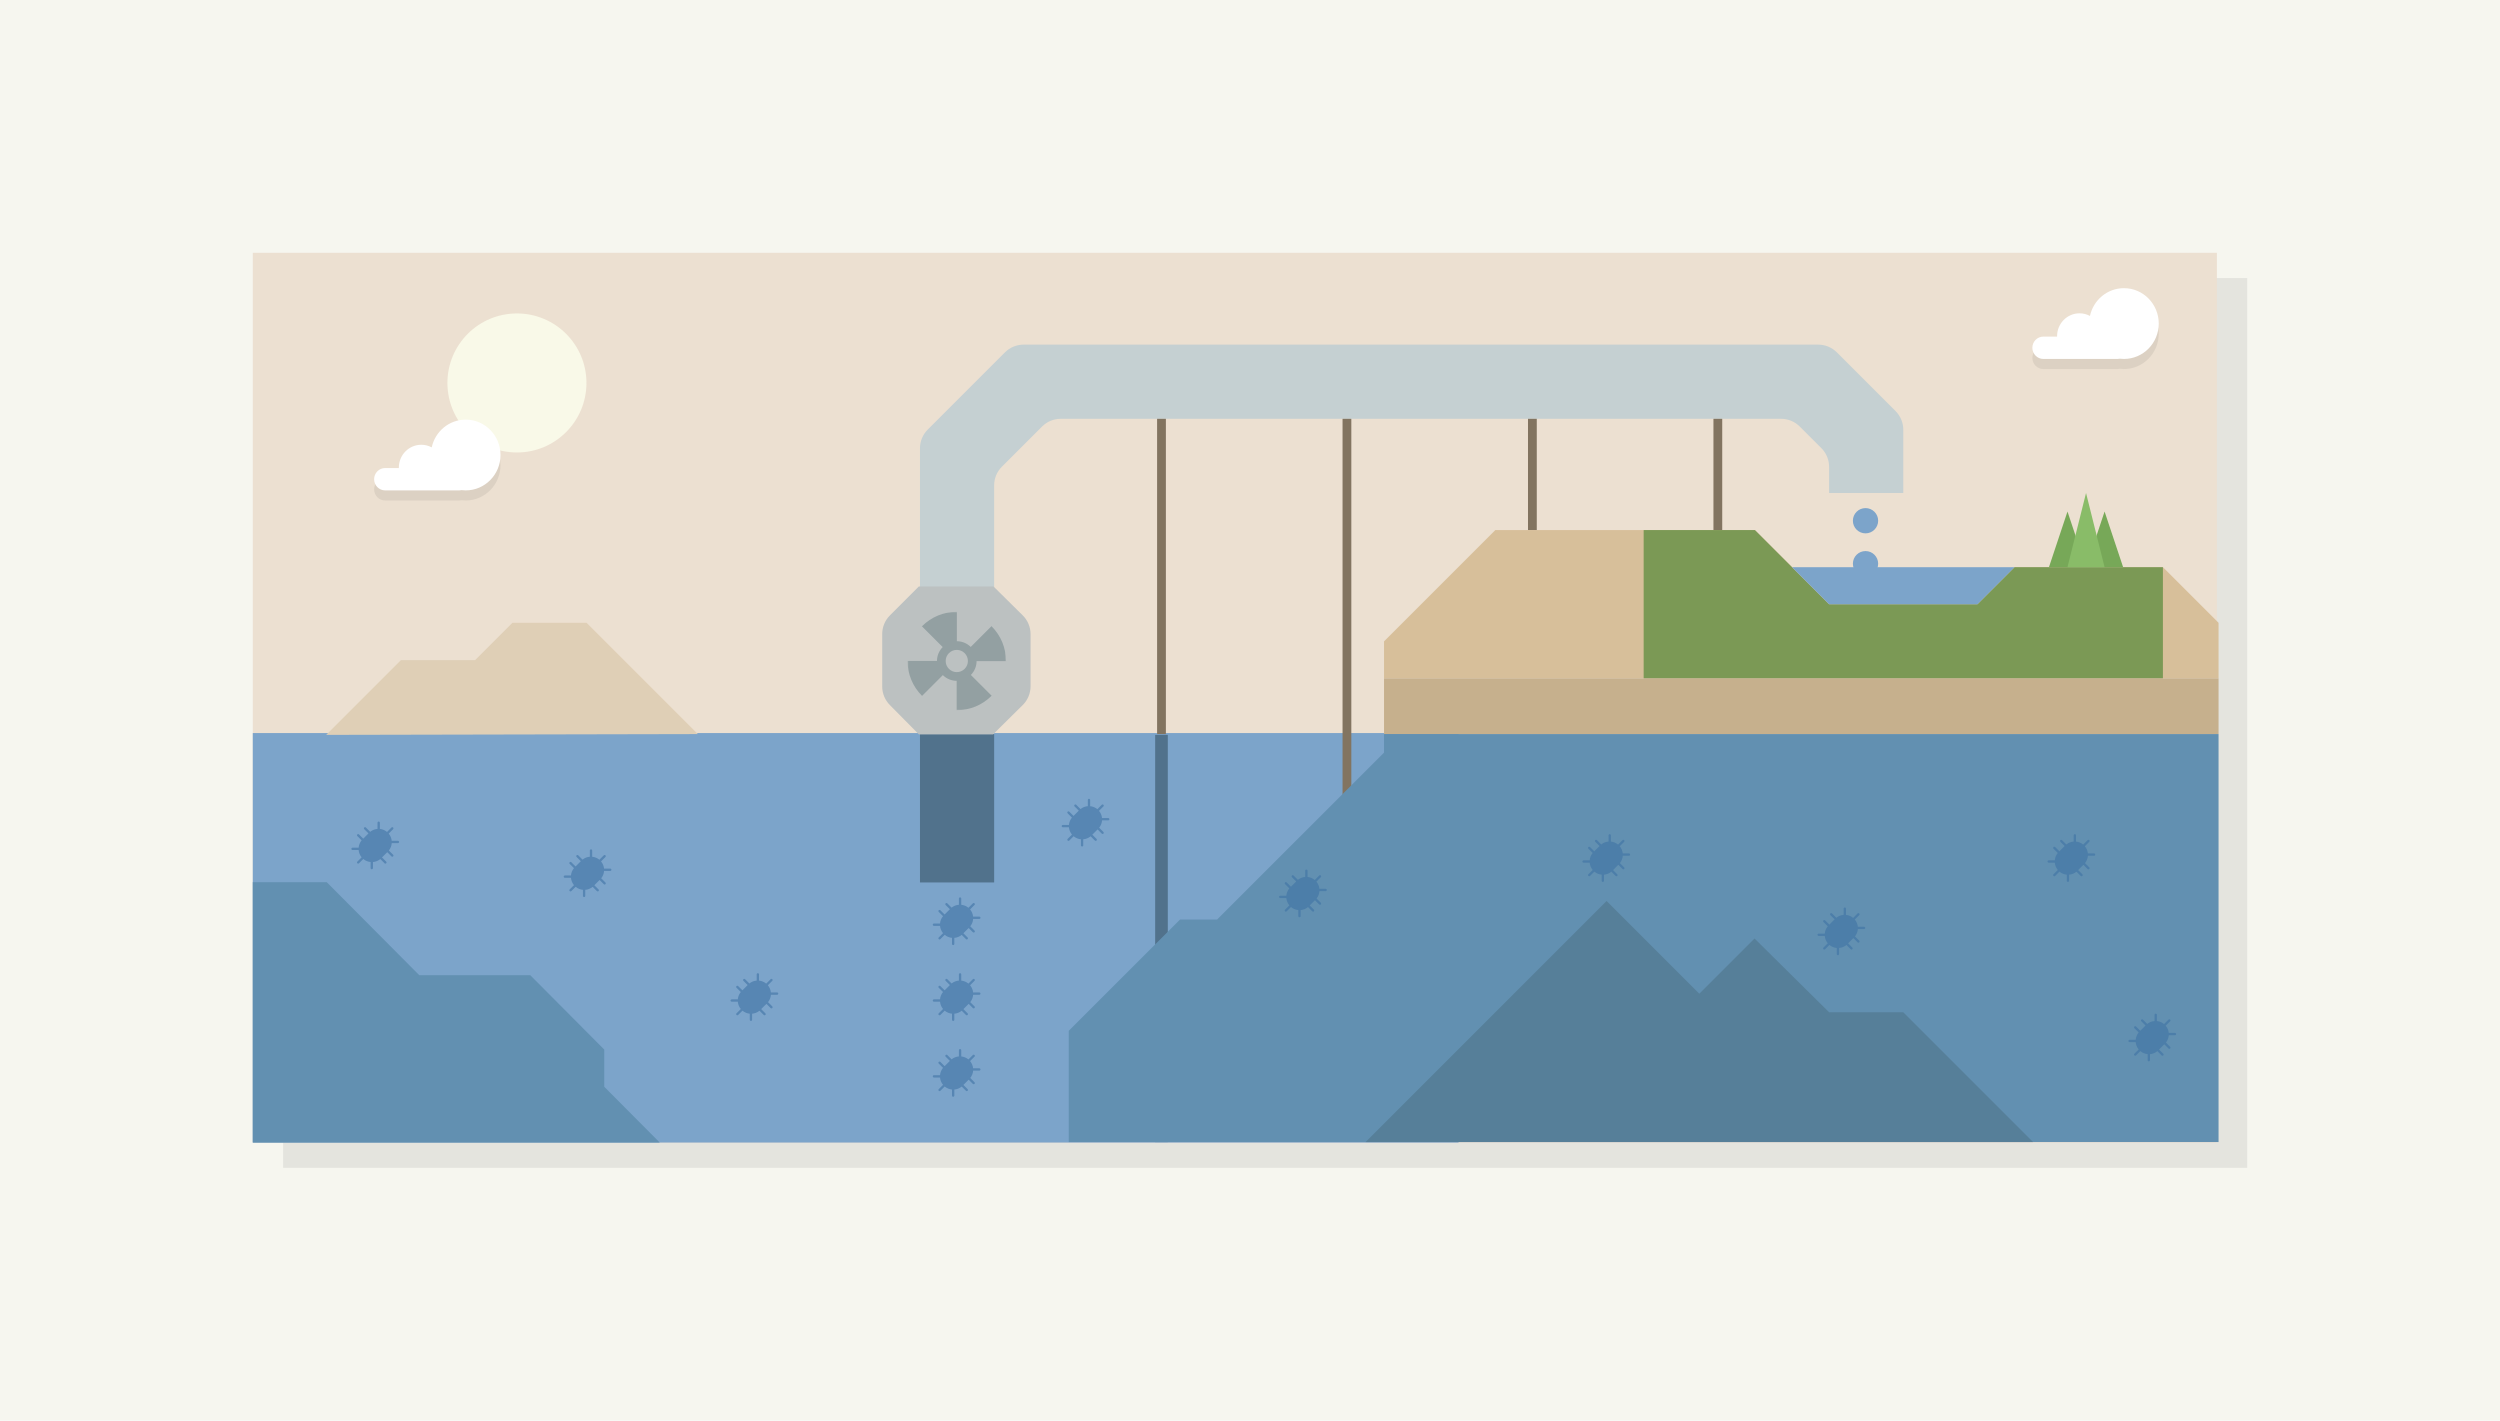 <?xml version="1.0" encoding="UTF-8"?>
<svg width="989px" height="562px" viewBox="0 0 989 562" version="1.1" xmlns="http://www.w3.org/2000/svg" xmlns:xlink="http://www.w3.org/1999/xlink">
    <!-- Generator: Sketch 52.2 (67145) - http://www.bohemiancoding.com/sketch -->
    <title>desert flooding 2</title>
    <desc>Created with Sketch.</desc>
    <defs>
        <polygon id="path-1" points="0 0 39 0 39 39 0 39"></polygon>
    </defs>
    <g id="Page-1" stroke="none" stroke-width="1" fill="none" fill-rule="evenodd">
        <g id="crt-frontier-desert-flooding-v1.0" transform="translate(-107, -4331)">
            <rect fill="#F6F6EF" x="0" y="0" width="1200" height="9397"></rect>
            <g id="desert-flooding-2" transform="translate(207, 4431)">
                <g id="Group-26">
                    <polygon id="Fill-1" fill="#E4E4DE" points="12 362 789 362 789 10 12 10"></polygon>
                    <polygon id="Fill-1" fill="#ECE0D1" points="0 352 777 352 777 0 0 0"></polygon>
                    <circle id="Oval" fill="#F9F9E8" cx="104.5" cy="51.5" r="27.5"></circle>
                    <polygon id="Fill-3" fill="#7CA4CA" points="0 190 0 244 0 352 477 352 477 190"></polygon>
                    <path d="M287.419,262.614 L284.961,262.614 C284.856,261.593 284.458,260.598 283.76,259.771 C283.763,259.768 283.765,259.766 283.768,259.763 L285.515,258.016 C285.694,257.836 285.694,257.546 285.515,257.366 C285.335,257.186 285.044,257.186 284.864,257.366 L283.117,259.113 C283.114,259.116 283.111,259.119 283.11,259.122 C282.281,258.429 281.286,258.033 280.266,257.931 L280.266,255.462 C280.266,255.208 280.059,255 279.805,255 C279.551,255 279.345,255.208 279.345,255.462 L279.345,257.923 C278.311,258.001 277.294,258.381 276.447,259.066 L274.748,257.366 C274.567,257.186 274.277,257.186 274.097,257.366 C273.917,257.546 273.917,257.836 274.097,258.016 L275.774,259.695 L273.693,261.776 L272.014,260.099 C271.836,259.919 271.544,259.919 271.364,260.099 C271.184,260.278 271.184,260.569 271.364,260.749 L273.06,262.443 C272.358,263.289 271.963,264.306 271.875,265.347 L269.46,265.347 C269.206,265.347 269,265.553 269,265.807 C269,266.061 269.206,266.267 269.46,266.267 L271.877,266.267 C271.969,267.304 272.367,268.319 273.07,269.16 L271.364,270.866 C271.184,271.045 271.184,271.337 271.364,271.516 C271.544,271.695 271.836,271.695 272.014,271.516 L273.719,269.812 C274.56,270.52 275.575,270.922 276.614,271.017 L276.614,273.421 C276.614,273.675 276.819,273.881 277.074,273.881 C277.201,273.881 277.315,273.829 277.399,273.746 C277.482,273.663 277.533,273.548 277.533,273.421 L277.533,271.02 C278.579,270.934 279.601,270.539 280.451,269.835 L282.131,271.516 C282.311,271.695 282.603,271.695 282.782,271.516 C282.961,271.337 282.961,271.045 282.782,270.866 L281.118,269.201 L283.199,267.12 L284.864,268.783 C285.044,268.964 285.335,268.964 285.515,268.783 C285.694,268.603 285.694,268.313 285.515,268.133 L283.828,266.447 C284.516,265.595 284.898,264.574 284.973,263.535 L287.419,263.535 C287.546,263.535 287.661,263.484 287.744,263.401 C287.827,263.318 287.878,263.202 287.878,263.075 C287.88,262.822 287.673,262.614 287.419,262.614" id="Fill-20-Copy-8" fill="#3E71A3" opacity="0.6"></path>
                    <path d="M287.419,292.614 L284.961,292.614 C284.856,291.593 284.458,290.598 283.76,289.771 C283.763,289.768 283.765,289.766 283.768,289.763 L285.515,288.016 C285.694,287.836 285.694,287.546 285.515,287.366 C285.335,287.186 285.044,287.186 284.864,287.366 L283.117,289.113 C283.114,289.116 283.111,289.119 283.11,289.122 C282.281,288.429 281.286,288.033 280.266,287.931 L280.266,285.462 C280.266,285.208 280.059,285 279.805,285 C279.551,285 279.345,285.208 279.345,285.462 L279.345,287.923 C278.311,288.001 277.294,288.381 276.447,289.066 L274.748,287.366 C274.567,287.186 274.277,287.186 274.097,287.366 C273.917,287.546 273.917,287.836 274.097,288.016 L275.774,289.695 L273.693,291.776 L272.014,290.099 C271.836,289.919 271.544,289.919 271.364,290.099 C271.184,290.278 271.184,290.569 271.364,290.749 L273.06,292.443 C272.358,293.289 271.963,294.306 271.875,295.347 L269.46,295.347 C269.206,295.347 269,295.553 269,295.807 C269,296.061 269.206,296.267 269.46,296.267 L271.877,296.267 C271.969,297.304 272.367,298.319 273.07,299.16 L271.364,300.866 C271.184,301.045 271.184,301.337 271.364,301.516 C271.544,301.695 271.836,301.695 272.014,301.516 L273.719,299.812 C274.56,300.52 275.575,300.922 276.614,301.017 L276.614,303.421 C276.614,303.675 276.819,303.881 277.074,303.881 C277.201,303.881 277.315,303.829 277.399,303.746 C277.482,303.663 277.533,303.548 277.533,303.421 L277.533,301.02 C278.579,300.934 279.601,300.539 280.451,299.835 L282.131,301.516 C282.311,301.695 282.603,301.695 282.782,301.516 C282.961,301.337 282.961,301.045 282.782,300.866 L281.118,299.201 L283.199,297.12 L284.864,298.783 C285.044,298.964 285.335,298.964 285.515,298.783 C285.694,298.603 285.694,298.313 285.515,298.133 L283.828,296.447 C284.516,295.595 284.898,294.574 284.973,293.535 L287.419,293.535 C287.546,293.535 287.661,293.484 287.744,293.401 C287.827,293.318 287.878,293.202 287.878,293.075 C287.88,292.822 287.673,292.614 287.419,292.614" id="Fill-20-Copy-8" fill="#3E71A3" opacity="0.6"></path>
                    <path d="M287.419,322.614 L284.961,322.614 C284.856,321.593 284.458,320.598 283.76,319.771 C283.763,319.768 283.765,319.766 283.768,319.763 L285.515,318.016 C285.694,317.836 285.694,317.546 285.515,317.366 C285.335,317.186 285.044,317.186 284.864,317.366 L283.117,319.113 C283.114,319.116 283.111,319.119 283.11,319.122 C282.281,318.429 281.286,318.033 280.266,317.931 L280.266,315.462 C280.266,315.208 280.059,315 279.805,315 C279.551,315 279.345,315.208 279.345,315.462 L279.345,317.923 C278.311,318.001 277.294,318.381 276.447,319.066 L274.748,317.366 C274.567,317.186 274.277,317.186 274.097,317.366 C273.917,317.546 273.917,317.836 274.097,318.016 L275.774,319.695 L273.693,321.776 L272.014,320.099 C271.836,319.919 271.544,319.919 271.364,320.099 C271.184,320.278 271.184,320.569 271.364,320.749 L273.06,322.443 C272.358,323.289 271.963,324.306 271.875,325.347 L269.46,325.347 C269.206,325.347 269,325.553 269,325.807 C269,326.061 269.206,326.267 269.46,326.267 L271.877,326.267 C271.969,327.304 272.367,328.319 273.07,329.16 L271.364,330.866 C271.184,331.045 271.184,331.337 271.364,331.516 C271.544,331.695 271.836,331.695 272.014,331.516 L273.719,329.812 C274.56,330.52 275.575,330.922 276.614,331.017 L276.614,333.421 C276.614,333.675 276.819,333.881 277.074,333.881 C277.201,333.881 277.315,333.829 277.399,333.746 C277.482,333.663 277.533,333.548 277.533,333.421 L277.533,331.02 C278.579,330.934 279.601,330.539 280.451,329.835 L282.131,331.516 C282.311,331.695 282.603,331.695 282.782,331.516 C282.961,331.337 282.961,331.045 282.782,330.866 L281.118,329.201 L283.199,327.12 L284.864,328.783 C285.044,328.964 285.335,328.964 285.515,328.783 C285.694,328.603 285.694,328.313 285.515,328.133 L283.828,326.447 C284.516,325.595 284.898,324.574 284.973,323.535 L287.419,323.535 C287.546,323.535 287.661,323.484 287.744,323.401 C287.827,323.318 287.878,323.202 287.878,323.075 C287.88,322.822 287.673,322.614 287.419,322.614" id="Fill-20-Copy-8" fill="#3E71A3" opacity="0.6"></path>
                    <path d="M207.419,292.614 L204.961,292.614 C204.856,291.593 204.458,290.598 203.76,289.771 C203.763,289.768 203.765,289.766 203.768,289.763 L205.515,288.016 C205.694,287.836 205.694,287.546 205.515,287.366 C205.335,287.186 205.044,287.186 204.864,287.366 L203.117,289.113 C203.114,289.116 203.111,289.119 203.11,289.122 C202.281,288.429 201.286,288.033 200.266,287.931 L200.266,285.462 C200.266,285.208 200.059,285 199.805,285 C199.551,285 199.345,285.208 199.345,285.462 L199.345,287.923 C198.311,288.001 197.294,288.381 196.447,289.066 L194.748,287.366 C194.567,287.186 194.277,287.186 194.097,287.366 C193.917,287.546 193.917,287.836 194.097,288.016 L195.774,289.695 L193.693,291.776 L192.014,290.099 C191.836,289.919 191.544,289.919 191.364,290.099 C191.184,290.278 191.184,290.569 191.364,290.749 L193.06,292.443 C192.358,293.289 191.963,294.306 191.875,295.347 L189.46,295.347 C189.206,295.347 189,295.553 189,295.807 C189,296.061 189.206,296.267 189.46,296.267 L191.877,296.267 C191.969,297.304 192.367,298.319 193.07,299.16 L191.364,300.866 C191.184,301.045 191.184,301.337 191.364,301.516 C191.544,301.695 191.836,301.695 192.014,301.516 L193.719,299.812 C194.56,300.52 195.575,300.922 196.614,301.017 L196.614,303.421 C196.614,303.675 196.819,303.881 197.074,303.881 C197.201,303.881 197.315,303.829 197.399,303.746 C197.482,303.663 197.533,303.548 197.533,303.421 L197.533,301.02 C198.579,300.934 199.601,300.539 200.451,299.835 L202.131,301.516 C202.311,301.695 202.603,301.695 202.782,301.516 C202.961,301.337 202.961,301.045 202.782,300.866 L201.118,299.201 L203.199,297.12 L204.864,298.783 C205.044,298.964 205.335,298.964 205.515,298.783 C205.694,298.603 205.694,298.313 205.515,298.133 L203.828,296.447 C204.516,295.595 204.898,294.574 204.973,293.535 L207.419,293.535 C207.546,293.535 207.661,293.484 207.744,293.401 C207.827,293.318 207.878,293.202 207.878,293.075 C207.88,292.822 207.673,292.614 207.419,292.614" id="Fill-20-Copy-8" fill="#3E71A3" opacity="0.6"></path>
                    <polygon id="Fill-4" fill="#6290B1" points="0 249 0 352 161 352 139.046 329.928 139.046 315.214 109.773 285.785 65.864 285.785 29.273 249"></polygon>
                    <g id="Group-25" transform="translate(29, 36)">
                        <path d="M264.286,154.403 L234.94,154.403 L234.94,41.332 C234.94,38.568 236.038,35.918 237.992,33.964 L268.571,3.385 C270.525,1.431 273.175,0.332 275.938,0.332 L590.279,0.332 C593.043,0.332 595.693,1.431 597.647,3.385 L620.889,26.628 C622.843,28.581 623.941,31.232 623.941,33.995 L623.941,59.026 L594.596,59.026 L594.596,48.669 C594.596,45.905 593.498,43.255 591.544,41.301 L582.974,32.731 C581.02,30.777 578.37,29.679 575.607,29.679 L290.611,29.679 C287.848,29.679 285.198,30.777 283.244,32.731 L267.338,48.638 C265.384,50.592 264.286,53.242 264.286,56.005 L264.286,154.403 Z" id="Fill-5" fill="#C5D0D2"></path>
                        <circle id="Oval" fill="#7CA4CA" cx="609" cy="70" r="5"></circle>
                        <circle id="Oval" fill="#7CA4CA" cx="609" cy="87" r="5"></circle>
                        <polygon id="Fill-7" fill="#51728C" points="234.94 213.097 264.286 213.097 264.286 154.403 234.94 154.403"></polygon>
                        <polygon id="Fill-9" fill="#827460" points="328.748 154.403 332.221 154.403 332.221 29.679 328.748 29.679"></polygon>
                        <path d="M330.484,315.81 L330.484,154.719" id="Stroke-10" stroke="#51728C" stroke-width="5"></path>
                        <polygon id="Fill-11" fill="#827460" points="548.84 73.7 552.313 73.7 552.313 29.679 548.84 29.679"></polygon>
                        <polygon id="Fill-12" fill="#827460" points="475.476 73.7 478.949 73.7 478.949 29.679 475.476 29.679"></polygon>
                        <polygon id="Fill-13" fill="#827460" points="402.112 211.147 405.585 211.147 405.585 29.679 402.112 29.679"></polygon>
                        <path d="M234.502,154.523 L223.009,142.894 C221.081,140.944 220,138.312 220,135.569 L220,114.819 C220,112.055 221.098,109.405 223.052,107.451 L234.502,96 L264.019,96 L275.596,107.444 C277.577,109.402 278.691,112.07 278.691,114.855 L278.691,135.498 C278.691,138.282 277.577,140.951 275.597,142.909 L263.848,154.523 L234.502,154.523 Z" id="Fill-14" fill="#BCC1C1"></path>
                        <g id="Group-3" transform="translate(230, 106)">
                            <mask id="mask-2" fill="white">
                                <use xlink:href="#path-1"></use>
                            </mask>
                            <g id="Clip-2"></g>
                            <path d="M16.397,22.604 C14.68,20.886 14.68,18.103 16.397,16.386 C18.114,14.669 20.898,14.669 22.615,16.386 C24.332,18.103 24.332,20.886 22.615,22.604 C20.898,24.321 18.114,24.321 16.397,22.604 M33.288,33.232 L30.587,30.531 L30.559,30.502 L30.531,30.474 L27.829,27.773 L27.801,27.745 L27.773,27.716 L25.072,25.015 C26.571,23.5 27.326,21.522 27.336,19.54 L31.162,19.54 L31.202,19.54 L31.242,19.54 L35.063,19.54 L35.103,19.54 L35.143,19.54 L38.964,19.54 L39,19.54 L39,19.46 L38.964,19.46 C38.954,14.293 36.939,9.434 33.288,5.768 L33.316,5.74 L33.317,5.74 L33.289,5.712 L33.289,5.711 C33.289,5.711 33.288,5.711 33.288,5.711 L33.26,5.683 L33.26,5.684 L33.232,5.712 L30.531,8.413 L30.502,8.441 L30.474,8.47 L27.773,11.171 L27.745,11.199 L27.716,11.227 L25.015,13.929 C23.5,12.429 21.522,11.674 19.54,11.664 L19.54,7.838 L19.54,7.798 L19.54,7.758 L19.54,3.937 L19.54,3.897 L19.54,3.857 L19.54,0.036 L19.54,0 L19.46,0 L19.46,0.036 C14.293,0.046 9.434,2.06 5.768,5.712 L5.74,5.683 L5.74,5.683 L5.712,5.711 L5.711,5.711 L5.711,5.712 L5.683,5.74 L5.684,5.74 L5.712,5.768 L8.413,8.469 L8.441,8.498 L8.469,8.526 L11.171,11.227 L11.199,11.255 L11.227,11.283 L13.929,13.985 C12.429,15.5 11.674,17.478 11.664,19.46 L7.838,19.46 L7.798,19.46 L7.758,19.46 L3.937,19.46 L3.897,19.46 L3.857,19.46 L0.036,19.46 L0,19.46 L0,19.5 L0,19.54 L0.036,19.54 C0.046,24.707 2.061,29.566 5.712,33.232 L5.684,33.26 L5.683,33.26 L5.74,33.317 L5.74,33.316 L5.768,33.288 L8.47,30.587 L8.498,30.559 L8.526,30.531 L11.227,27.829 L11.255,27.801 L11.284,27.773 L13.985,25.071 C15.5,26.571 17.478,27.326 19.46,27.336 L19.46,31.162 L19.46,31.202 L19.46,31.242 L19.46,35.063 L19.46,35.103 L19.46,35.143 L19.46,38.964 L19.46,39 L19.5,39 L19.54,39 L19.54,38.964 C24.707,38.954 29.566,36.94 33.232,33.288 C33.241,33.279 33.251,33.27 33.26,33.26 C33.27,33.251 33.279,33.241 33.288,33.232" id="Fill-1" fill="#93A0A2" mask="url(#mask-2)"></path>
                        </g>
                        <polygon id="Fill-15" fill="#D7BF9A" points="726.651 88.373 667.96 88.373 653.287 103.046 594.596 103.046 565.249 73.699 462.54 73.699 418.521 117.72 418.521 132.393 748.661 132.393 748.661 110.383"></polygon>
                        <polygon id="Fill-16" fill="#7B9955" points="521.231 73.699 521.231 132.393 726.651 132.393 726.651 88.373 667.96 88.373 653.287 103.046 594.595 103.046 565.25 73.699"></polygon>
                        <polygon id="Fill-17" fill="#7CA4CA" points="667.96 88.373 579.923 88.373 594.596 103.046 653.287 103.046"></polygon>
                        <g id="trees" transform="translate(681, 59)">
                            <g id="Group">
                                <polygon id="Fill-18" fill="#77A858" points="0.563 29.373 7.899 7.362 15.236 29.373 7.899 29.373"></polygon>
                                <polygon id="Fill-19" fill="#77A858" points="15.236 29.373 22.573 7.362 29.909 29.373 22.573 29.373"></polygon>
                                <polygon id="Fill-20" fill="#89BC68" points="15.236 0.026 7.899 29.373 22.573 29.373"></polygon>
                            </g>
                        </g>
                        <polygon id="Fill-21" fill="#DFCFB6" points="0.029 154.72 29.606 125.142 58.952 125.142 73.71 110.383 103.055 110.383 147.074 154.403"></polygon>
                        <polygon id="Fill-22" fill="#C6B08D" points="418.521 154.403 748.66 154.403 748.66 132.393 418.521 132.393"></polygon>
                        <polygon id="Fill-23" fill="#6290B1" points="418.521 154.403 418.521 161.74 352.493 227.77 337.821 227.77 293.802 271.79 293.802 315.811 748.661 315.811 748.661 154.403"></polygon>
                        <polygon id="Fill-24" fill="#567F99" points="411.185 315.81 506.558 220.433 543.24 257.117 565.092 235.265 594.596 264.453 623.941 264.453 675.296 315.81"></polygon>
                    </g>
                    <g id="Group-Copy-3" transform="translate(48, 66)">
                        <path d="M36.232,4 C29.647,4 24.145,8.702 22.788,14.983 C21.555,14.323 20.151,13.947 18.659,13.947 C13.757,13.947 9.783,17.989 9.783,22.974 C9.783,23.036 9.786,23.097 9.787,23.158 L4.348,23.158 C1.956,23.158 0,25.148 0,27.579 C0,30.011 1.956,32 4.348,32 L33.696,32 C34.009,32 34.313,31.965 34.608,31.899 C35.141,31.963 35.682,32 36.232,32 C43.836,32 50,25.732 50,18 C50,10.268 43.836,4 36.232,4" id="Fill-6" fill="#000000" opacity="0.07"></path>
                        <path d="M36.232,0 C29.647,0 24.145,4.702 22.788,10.983 C21.555,10.323 20.151,9.947 18.659,9.947 C13.757,9.947 9.783,13.989 9.783,18.974 C9.783,19.036 9.786,19.097 9.787,19.158 L4.348,19.158 C1.956,19.158 0,21.148 0,23.579 C0,26.011 1.956,28 4.348,28 L33.696,28 C34.009,28 34.313,27.965 34.608,27.899 C35.141,27.963 35.682,28 36.232,28 C43.836,28 50,21.732 50,14 C50,6.268 43.836,0 36.232,0" id="Fill-8" fill="#FFFFFF"></path>
                    </g>
                    <g id="Group-Copy-4" transform="translate(704, 14)">
                        <path d="M36.232,4 C29.647,4 24.145,8.702 22.788,14.983 C21.555,14.323 20.151,13.947 18.659,13.947 C13.757,13.947 9.783,17.989 9.783,22.974 C9.783,23.036 9.786,23.097 9.787,23.158 L4.348,23.158 C1.956,23.158 0,25.148 0,27.579 C0,30.011 1.956,32 4.348,32 L33.696,32 C34.009,32 34.313,31.965 34.608,31.899 C35.141,31.963 35.682,32 36.232,32 C43.836,32 50,25.732 50,18 C50,10.268 43.836,4 36.232,4" id="Fill-6" fill="#000000" opacity="0.07"></path>
                        <path d="M36.232,0 C29.647,0 24.145,4.702 22.788,10.983 C21.555,10.323 20.151,9.947 18.659,9.947 C13.757,9.947 9.783,13.989 9.783,18.974 C9.783,19.036 9.786,19.097 9.787,19.158 L4.348,19.158 C1.956,19.158 0,21.148 0,23.579 C0,26.011 1.956,28 4.348,28 L33.696,28 C34.009,28 34.313,27.965 34.608,27.899 C35.141,27.963 35.682,28 36.232,28 C43.836,28 50,21.732 50,14 C50,6.268 43.836,0 36.232,0" id="Fill-8" fill="#FFFFFF"></path>
                    </g>
                    <path d="M141.419,243.614 L138.961,243.614 C138.856,242.593 138.458,241.598 137.76,240.771 C137.763,240.768 137.765,240.766 137.768,240.763 L139.515,239.016 C139.694,238.836 139.694,238.546 139.515,238.366 C139.335,238.186 139.044,238.186 138.864,238.366 L137.117,240.113 C137.114,240.116 137.111,240.119 137.11,240.122 C136.281,239.429 135.286,239.033 134.266,238.931 L134.266,236.462 C134.266,236.208 134.059,236 133.805,236 C133.551,236 133.345,236.208 133.345,236.462 L133.345,238.923 C132.311,239.001 131.294,239.381 130.447,240.066 L128.748,238.366 C128.567,238.186 128.277,238.186 128.097,238.366 C127.917,238.546 127.917,238.836 128.097,239.016 L129.774,240.695 L127.693,242.776 L126.014,241.099 C125.836,240.919 125.544,240.919 125.364,241.099 C125.184,241.278 125.184,241.569 125.364,241.749 L127.06,243.443 C126.358,244.289 125.963,245.306 125.875,246.347 L123.46,246.347 C123.206,246.347 123,246.553 123,246.807 C123,247.061 123.206,247.267 123.46,247.267 L125.877,247.267 C125.969,248.304 126.367,249.319 127.07,250.16 L125.364,251.866 C125.184,252.045 125.184,252.337 125.364,252.516 C125.544,252.695 125.836,252.695 126.014,252.516 L127.719,250.812 C128.56,251.52 129.575,251.922 130.614,252.017 L130.614,254.421 C130.614,254.675 130.819,254.881 131.074,254.881 C131.201,254.881 131.315,254.829 131.399,254.746 C131.482,254.663 131.533,254.548 131.533,254.421 L131.533,252.02 C132.579,251.934 133.601,251.539 134.451,250.835 L136.131,252.516 C136.311,252.695 136.603,252.695 136.782,252.516 C136.961,252.337 136.961,252.045 136.782,251.866 L135.118,250.201 L137.199,248.12 L138.864,249.783 C139.044,249.964 139.335,249.964 139.515,249.783 C139.694,249.603 139.694,249.313 139.515,249.133 L137.828,247.447 C138.516,246.595 138.898,245.574 138.973,244.535 L141.419,244.535 C141.546,244.535 141.661,244.484 141.744,244.401 C141.827,244.318 141.878,244.202 141.878,244.075 C141.88,243.822 141.673,243.614 141.419,243.614" id="Fill-20-Copy-8" fill="#3E71A3" opacity="0.6"></path>
                    <path d="M338.419,223.614 L335.961,223.614 C335.856,222.593 335.458,221.598 334.76,220.771 C334.763,220.768 334.765,220.766 334.768,220.763 L336.515,219.016 C336.694,218.836 336.694,218.546 336.515,218.366 C336.335,218.186 336.044,218.186 335.864,218.366 L334.117,220.113 C334.114,220.116 334.111,220.119 334.11,220.122 C333.281,219.429 332.286,219.033 331.266,218.931 L331.266,216.462 C331.266,216.208 331.059,216 330.805,216 C330.551,216 330.345,216.208 330.345,216.462 L330.345,218.923 C329.311,219.001 328.294,219.381 327.447,220.066 L325.748,218.366 C325.567,218.186 325.277,218.186 325.097,218.366 C324.917,218.546 324.917,218.836 325.097,219.016 L326.774,220.695 L324.693,222.776 L323.014,221.099 C322.836,220.919 322.544,220.919 322.364,221.099 C322.184,221.278 322.184,221.569 322.364,221.749 L324.06,223.443 C323.358,224.289 322.963,225.306 322.875,226.347 L320.46,226.347 C320.206,226.347 320,226.553 320,226.807 C320,227.061 320.206,227.267 320.46,227.267 L322.877,227.267 C322.969,228.304 323.367,229.319 324.07,230.16 L322.364,231.866 C322.184,232.045 322.184,232.337 322.364,232.516 C322.544,232.695 322.836,232.695 323.014,232.516 L324.719,230.812 C325.56,231.52 326.575,231.922 327.614,232.017 L327.614,234.421 C327.614,234.675 327.819,234.881 328.074,234.881 C328.201,234.881 328.315,234.829 328.399,234.746 C328.482,234.663 328.533,234.548 328.533,234.421 L328.533,232.02 C329.579,231.934 330.601,231.539 331.451,230.835 L333.131,232.516 C333.311,232.695 333.603,232.695 333.782,232.516 C333.961,232.337 333.961,232.045 333.782,231.866 L332.118,230.201 L334.199,228.12 L335.864,229.783 C336.044,229.964 336.335,229.964 336.515,229.783 C336.694,229.603 336.694,229.313 336.515,229.133 L334.828,227.447 C335.516,226.595 335.898,225.574 335.973,224.535 L338.419,224.535 C338.546,224.535 338.661,224.484 338.744,224.401 C338.827,224.318 338.878,224.202 338.878,224.075 C338.88,223.822 338.673,223.614 338.419,223.614" id="Fill-20-Copy-13" fill="#3E71A3" opacity="0.6"></path>
                    <path d="M424.419,251.614 L421.961,251.614 C421.856,250.593 421.458,249.598 420.76,248.771 C420.763,248.768 420.765,248.766 420.768,248.763 L422.515,247.016 C422.694,246.836 422.694,246.546 422.515,246.366 C422.335,246.186 422.044,246.186 421.864,246.366 L420.117,248.113 C420.114,248.116 420.111,248.119 420.11,248.122 C419.281,247.429 418.286,247.033 417.266,246.931 L417.266,244.462 C417.266,244.208 417.059,244 416.805,244 C416.551,244 416.345,244.208 416.345,244.462 L416.345,246.923 C415.311,247.001 414.294,247.381 413.447,248.066 L411.748,246.366 C411.567,246.186 411.277,246.186 411.097,246.366 C410.917,246.546 410.917,246.836 411.097,247.016 L412.774,248.695 L410.693,250.776 L409.014,249.099 C408.836,248.919 408.544,248.919 408.364,249.099 C408.184,249.278 408.184,249.569 408.364,249.749 L410.06,251.443 C409.358,252.289 408.963,253.306 408.875,254.347 L406.46,254.347 C406.206,254.347 406,254.553 406,254.807 C406,255.061 406.206,255.267 406.46,255.267 L408.877,255.267 C408.969,256.304 409.367,257.319 410.07,258.16 L408.364,259.866 C408.184,260.045 408.184,260.337 408.364,260.516 C408.544,260.695 408.836,260.695 409.014,260.516 L410.719,258.812 C411.56,259.52 412.575,259.922 413.614,260.017 L413.614,262.421 C413.614,262.675 413.819,262.881 414.074,262.881 C414.201,262.881 414.315,262.829 414.399,262.746 C414.482,262.663 414.533,262.548 414.533,262.421 L414.533,260.02 C415.579,259.934 416.601,259.539 417.451,258.835 L419.131,260.516 C419.311,260.695 419.603,260.695 419.782,260.516 C419.961,260.337 419.961,260.045 419.782,259.866 L418.118,258.201 L420.199,256.12 L421.864,257.783 C422.044,257.964 422.335,257.964 422.515,257.783 C422.694,257.603 422.694,257.313 422.515,257.133 L420.828,255.447 C421.516,254.595 421.898,253.574 421.973,252.535 L424.419,252.535 C424.546,252.535 424.661,252.484 424.744,252.401 C424.827,252.318 424.878,252.202 424.878,252.075 C424.88,251.822 424.673,251.614 424.419,251.614" id="Fill-20-Copy-14" fill="#3E71A3" opacity="0.6"></path>
                    <path d="M544.419,237.614 L541.961,237.614 C541.856,236.593 541.458,235.598 540.76,234.771 C540.763,234.768 540.765,234.766 540.768,234.763 L542.515,233.016 C542.694,232.836 542.694,232.546 542.515,232.366 C542.335,232.186 542.044,232.186 541.864,232.366 L540.117,234.113 C540.114,234.116 540.111,234.119 540.11,234.122 C539.281,233.429 538.286,233.033 537.266,232.931 L537.266,230.462 C537.266,230.208 537.059,230 536.805,230 C536.551,230 536.345,230.208 536.345,230.462 L536.345,232.923 C535.311,233.001 534.294,233.381 533.447,234.066 L531.748,232.366 C531.567,232.186 531.277,232.186 531.097,232.366 C530.917,232.546 530.917,232.836 531.097,233.016 L532.774,234.695 L530.693,236.776 L529.014,235.099 C528.836,234.919 528.544,234.919 528.364,235.099 C528.184,235.278 528.184,235.569 528.364,235.749 L530.06,237.443 C529.358,238.289 528.963,239.306 528.875,240.347 L526.46,240.347 C526.206,240.347 526,240.553 526,240.807 C526,241.061 526.206,241.267 526.46,241.267 L528.877,241.267 C528.969,242.304 529.367,243.319 530.07,244.16 L528.364,245.866 C528.184,246.045 528.184,246.337 528.364,246.516 C528.544,246.695 528.836,246.695 529.014,246.516 L530.719,244.812 C531.56,245.52 532.575,245.922 533.614,246.017 L533.614,248.421 C533.614,248.675 533.819,248.881 534.074,248.881 C534.201,248.881 534.315,248.829 534.399,248.746 C534.482,248.663 534.533,248.548 534.533,248.421 L534.533,246.02 C535.579,245.934 536.601,245.539 537.451,244.835 L539.131,246.516 C539.311,246.695 539.603,246.695 539.782,246.516 C539.961,246.337 539.961,246.045 539.782,245.866 L538.118,244.201 L540.199,242.12 L541.864,243.783 C542.044,243.964 542.335,243.964 542.515,243.783 C542.694,243.603 542.694,243.313 542.515,243.133 L540.828,241.447 C541.516,240.595 541.898,239.574 541.973,238.535 L544.419,238.535 C544.546,238.535 544.661,238.484 544.744,238.401 C544.827,238.318 544.878,238.202 544.878,238.075 C544.88,237.822 544.673,237.614 544.419,237.614" id="Fill-20-Copy-15" fill="#3E71A3" opacity="0.6"></path>
                    <path d="M637.419,266.614 L634.961,266.614 C634.856,265.593 634.458,264.598 633.76,263.771 C633.763,263.768 633.765,263.766 633.768,263.763 L635.515,262.016 C635.694,261.836 635.694,261.546 635.515,261.366 C635.335,261.186 635.044,261.186 634.864,261.366 L633.117,263.113 C633.114,263.116 633.111,263.119 633.11,263.122 C632.281,262.429 631.286,262.033 630.266,261.931 L630.266,259.462 C630.266,259.208 630.059,259 629.805,259 C629.551,259 629.345,259.208 629.345,259.462 L629.345,261.923 C628.311,262.001 627.294,262.381 626.447,263.066 L624.748,261.366 C624.567,261.186 624.277,261.186 624.097,261.366 C623.917,261.546 623.917,261.836 624.097,262.016 L625.774,263.695 L623.693,265.776 L622.014,264.099 C621.836,263.919 621.544,263.919 621.364,264.099 C621.184,264.278 621.184,264.569 621.364,264.749 L623.06,266.443 C622.358,267.289 621.963,268.306 621.875,269.347 L619.46,269.347 C619.206,269.347 619,269.553 619,269.807 C619,270.061 619.206,270.267 619.46,270.267 L621.877,270.267 C621.969,271.304 622.367,272.319 623.07,273.16 L621.364,274.866 C621.184,275.045 621.184,275.337 621.364,275.516 C621.544,275.695 621.836,275.695 622.014,275.516 L623.719,273.812 C624.56,274.52 625.575,274.922 626.614,275.017 L626.614,277.421 C626.614,277.675 626.819,277.881 627.074,277.881 C627.201,277.881 627.315,277.829 627.399,277.746 C627.482,277.663 627.533,277.548 627.533,277.421 L627.533,275.02 C628.579,274.934 629.601,274.539 630.451,273.835 L632.131,275.516 C632.311,275.695 632.603,275.695 632.782,275.516 C632.961,275.337 632.961,275.045 632.782,274.866 L631.118,273.201 L633.199,271.12 L634.864,272.783 C635.044,272.964 635.335,272.964 635.515,272.783 C635.694,272.603 635.694,272.313 635.515,272.133 L633.828,270.447 C634.516,269.595 634.898,268.574 634.973,267.535 L637.419,267.535 C637.546,267.535 637.661,267.484 637.744,267.401 C637.827,267.318 637.878,267.202 637.878,267.075 C637.88,266.822 637.673,266.614 637.419,266.614" id="Fill-20-Copy-16" fill="#3E71A3" opacity="0.6"></path>
                    <path d="M728.419,237.614 L725.961,237.614 C725.856,236.593 725.458,235.598 724.76,234.771 C724.763,234.768 724.765,234.766 724.768,234.763 L726.515,233.016 C726.694,232.836 726.694,232.546 726.515,232.366 C726.335,232.186 726.044,232.186 725.864,232.366 L724.117,234.113 C724.114,234.116 724.111,234.119 724.11,234.122 C723.281,233.429 722.286,233.033 721.266,232.931 L721.266,230.462 C721.266,230.208 721.059,230 720.805,230 C720.551,230 720.345,230.208 720.345,230.462 L720.345,232.923 C719.311,233.001 718.294,233.381 717.447,234.066 L715.748,232.366 C715.567,232.186 715.277,232.186 715.097,232.366 C714.917,232.546 714.917,232.836 715.097,233.016 L716.774,234.695 L714.693,236.776 L713.014,235.099 C712.836,234.919 712.544,234.919 712.364,235.099 C712.184,235.278 712.184,235.569 712.364,235.749 L714.06,237.443 C713.358,238.289 712.963,239.306 712.875,240.347 L710.46,240.347 C710.206,240.347 710,240.553 710,240.807 C710,241.061 710.206,241.267 710.46,241.267 L712.877,241.267 C712.969,242.304 713.367,243.319 714.07,244.16 L712.364,245.866 C712.184,246.045 712.184,246.337 712.364,246.516 C712.544,246.695 712.836,246.695 713.014,246.516 L714.719,244.812 C715.56,245.52 716.575,245.922 717.614,246.017 L717.614,248.421 C717.614,248.675 717.819,248.881 718.074,248.881 C718.201,248.881 718.315,248.829 718.399,248.746 C718.482,248.663 718.533,248.548 718.533,248.421 L718.533,246.02 C719.579,245.934 720.601,245.539 721.451,244.835 L723.131,246.516 C723.311,246.695 723.603,246.695 723.782,246.516 C723.961,246.337 723.961,246.045 723.782,245.866 L722.118,244.201 L724.199,242.12 L725.864,243.783 C726.044,243.964 726.335,243.964 726.515,243.783 C726.694,243.603 726.694,243.313 726.515,243.133 L724.828,241.447 C725.516,240.595 725.898,239.574 725.973,238.535 L728.419,238.535 C728.546,238.535 728.661,238.484 728.744,238.401 C728.827,238.318 728.878,238.202 728.878,238.075 C728.88,237.822 728.673,237.614 728.419,237.614" id="Fill-20-Copy-17" fill="#3E71A3" opacity="0.6"></path>
                    <path d="M760.419,308.614 L757.961,308.614 C757.856,307.593 757.458,306.598 756.76,305.771 C756.763,305.768 756.765,305.766 756.768,305.763 L758.515,304.016 C758.694,303.836 758.694,303.546 758.515,303.366 C758.335,303.186 758.044,303.186 757.864,303.366 L756.117,305.113 C756.114,305.116 756.111,305.119 756.11,305.122 C755.281,304.429 754.286,304.033 753.266,303.931 L753.266,301.462 C753.266,301.208 753.059,301 752.805,301 C752.551,301 752.345,301.208 752.345,301.462 L752.345,303.923 C751.311,304.001 750.294,304.381 749.447,305.066 L747.748,303.366 C747.567,303.186 747.277,303.186 747.097,303.366 C746.917,303.546 746.917,303.836 747.097,304.016 L748.774,305.695 L746.693,307.776 L745.014,306.099 C744.836,305.919 744.544,305.919 744.364,306.099 C744.184,306.278 744.184,306.569 744.364,306.749 L746.06,308.443 C745.358,309.289 744.963,310.306 744.875,311.347 L742.46,311.347 C742.206,311.347 742,311.553 742,311.807 C742,312.061 742.206,312.267 742.46,312.267 L744.877,312.267 C744.969,313.304 745.367,314.319 746.07,315.16 L744.364,316.866 C744.184,317.045 744.184,317.337 744.364,317.516 C744.544,317.695 744.836,317.695 745.014,317.516 L746.719,315.812 C747.56,316.52 748.575,316.922 749.614,317.017 L749.614,319.421 C749.614,319.675 749.819,319.881 750.074,319.881 C750.201,319.881 750.315,319.829 750.399,319.746 C750.482,319.663 750.533,319.548 750.533,319.421 L750.533,317.02 C751.579,316.934 752.601,316.539 753.451,315.835 L755.131,317.516 C755.311,317.695 755.603,317.695 755.782,317.516 C755.961,317.337 755.961,317.045 755.782,316.866 L754.118,315.201 L756.199,313.12 L757.864,314.783 C758.044,314.964 758.335,314.964 758.515,314.783 C758.694,314.603 758.694,314.313 758.515,314.133 L756.828,312.447 C757.516,311.595 757.898,310.574 757.973,309.535 L760.419,309.535 C760.546,309.535 760.661,309.484 760.744,309.401 C760.827,309.318 760.878,309.202 760.878,309.075 C760.88,308.822 760.673,308.614 760.419,308.614" id="Fill-20-Copy-18" fill="#3E71A3" opacity="0.6"></path>
                    <path d="M57.419,232.614 L54.961,232.614 C54.856,231.593 54.458,230.598 53.76,229.771 C53.763,229.768 53.765,229.766 53.768,229.763 L55.515,228.016 C55.694,227.836 55.694,227.546 55.515,227.366 C55.335,227.186 55.044,227.186 54.864,227.366 L53.117,229.113 C53.114,229.116 53.111,229.119 53.11,229.122 C52.281,228.429 51.286,228.033 50.266,227.931 L50.266,225.462 C50.266,225.208 50.059,225 49.805,225 C49.551,225 49.345,225.208 49.345,225.462 L49.345,227.923 C48.311,228.001 47.294,228.381 46.447,229.066 L44.748,227.366 C44.567,227.186 44.277,227.186 44.097,227.366 C43.917,227.546 43.917,227.836 44.097,228.016 L45.774,229.695 L43.693,231.776 L42.014,230.099 C41.836,229.919 41.544,229.919 41.364,230.099 C41.184,230.278 41.184,230.569 41.364,230.749 L43.06,232.443 C42.358,233.289 41.963,234.306 41.875,235.347 L39.46,235.347 C39.206,235.347 39,235.553 39,235.807 C39,236.061 39.206,236.267 39.46,236.267 L41.877,236.267 C41.969,237.304 42.367,238.319 43.07,239.16 L41.364,240.866 C41.184,241.045 41.184,241.337 41.364,241.516 C41.544,241.695 41.836,241.695 42.014,241.516 L43.719,239.812 C44.56,240.52 45.575,240.922 46.614,241.017 L46.614,243.421 C46.614,243.675 46.819,243.881 47.074,243.881 C47.201,243.881 47.315,243.829 47.399,243.746 C47.482,243.663 47.533,243.548 47.533,243.421 L47.533,241.02 C48.579,240.934 49.601,240.539 50.451,239.835 L52.131,241.516 C52.311,241.695 52.603,241.695 52.782,241.516 C52.961,241.337 52.961,241.045 52.782,240.866 L51.118,239.201 L53.199,237.12 L54.864,238.783 C55.044,238.964 55.335,238.964 55.515,238.783 C55.694,238.603 55.694,238.313 55.515,238.133 L53.828,236.447 C54.516,235.595 54.898,234.574 54.973,233.535 L57.419,233.535 C57.546,233.535 57.661,233.484 57.744,233.401 C57.827,233.318 57.878,233.202 57.878,233.075 C57.88,232.822 57.673,232.614 57.419,232.614" id="Fill-20-Copy-8" fill="#3E71A3" opacity="0.6"></path>
                </g>
            </g>
        </g>
    </g>
</svg>